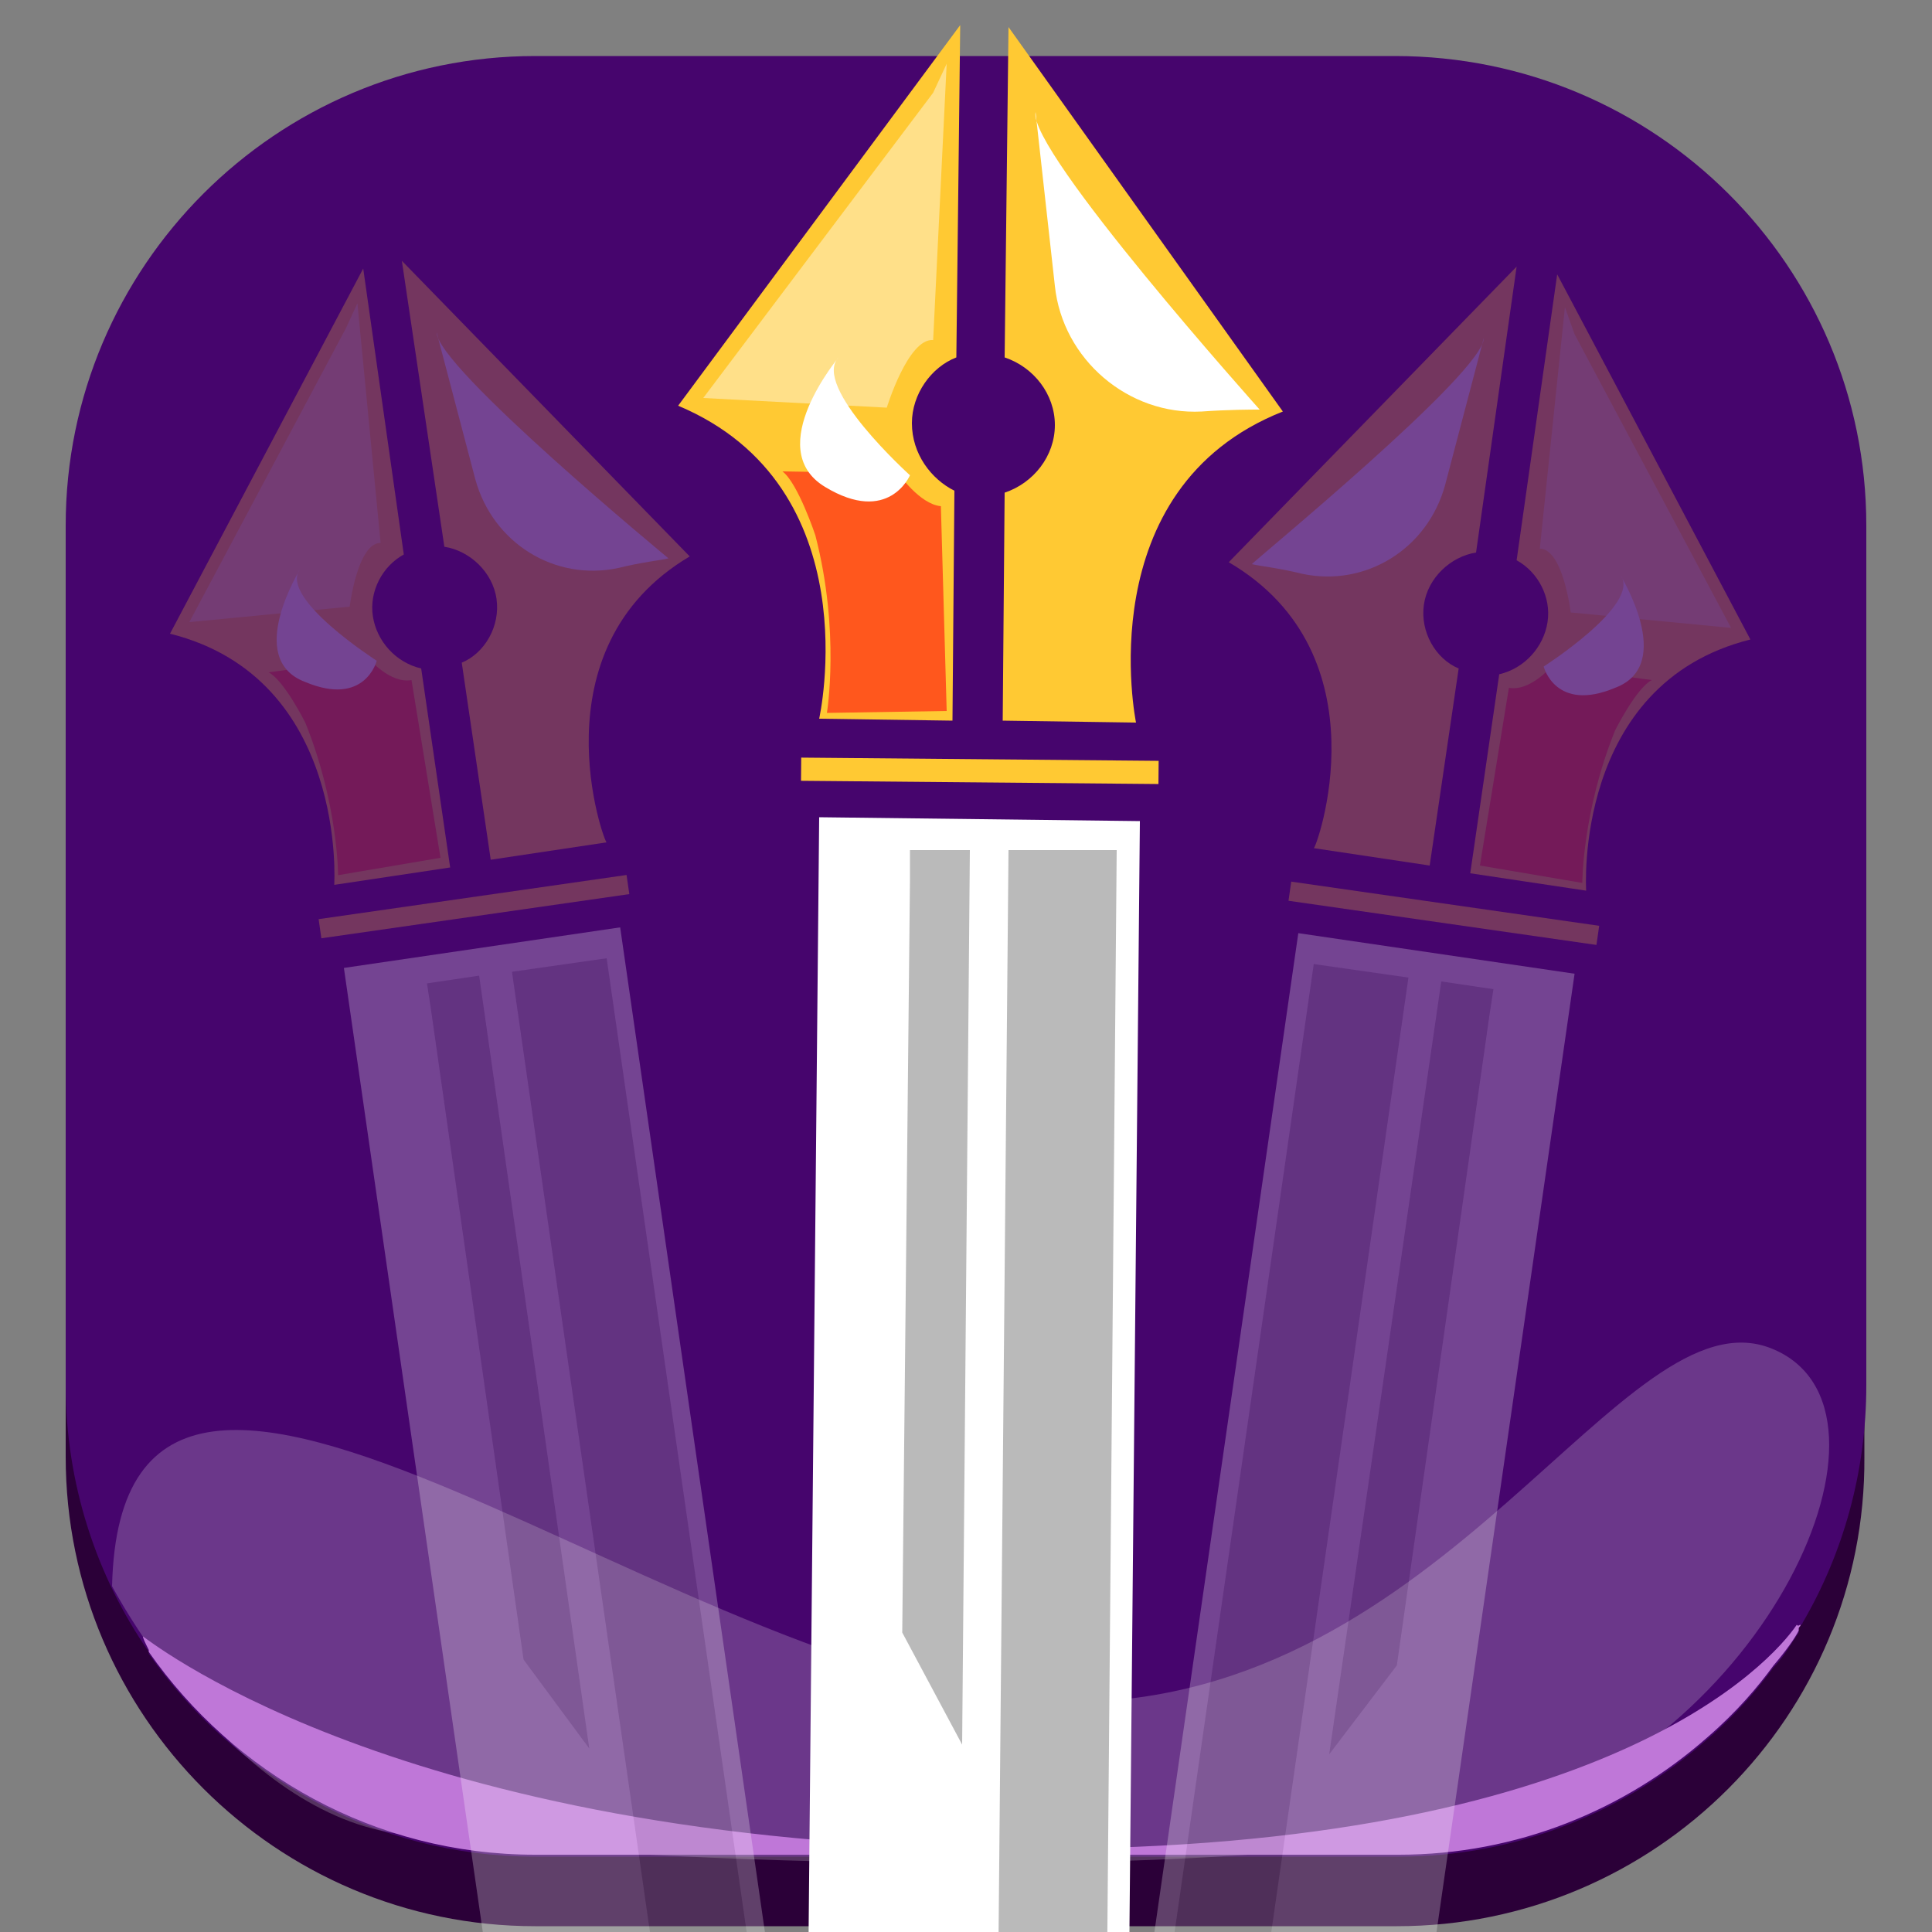 <?xml version="1.0" encoding="utf-8"?>
<!-- Generator: Adobe Illustrator 22.0.1, SVG Export Plug-In . SVG Version: 6.00 Build 0)  -->
<svg version="1.1" id="레이어_1" xmlns="http://www.w3.org/2000/svg" xmlns:xlink="http://www.w3.org/1999/xlink" x="0px"
	 y="0px" viewBox="0 0 100 100" style="enable-background:new 0 0 100 100;" xml:space="preserve">
<rect x="0" y="0" width="100" height="100" fill="#808080" stroke="none"/>
<style type="text/css">
	.st0{fill:#2B0038;}
	.st1{fill:#46056D;}
	.st2{opacity:0.2;fill:#FFFFFF;}
	.st3{fill:#BF77D8;}
	.st4{display:none;}
	.st5{display:inline;fill:url(#SVGID_1_);}
	.st6{display:inline;fill:url(#SVGID_2_);}
	.st7{display:inline;fill:url(#SVGID_3_);}
	.st8{display:inline;fill:url(#SVGID_4_);}
	.st9{display:inline;opacity:0.2;fill:#FF4D74;}
	.st10{display:inline;fill:url(#SVGID_5_);}
	.st11{display:inline;fill:url(#SVGID_6_);}
	.st12{display:inline;fill:url(#SVGID_7_);}
	.st13{display:inline;fill:url(#SVGID_8_);}
	.st14{display:inline;fill:url(#SVGID_9_);}
	.st15{display:inline;opacity:0.3;fill:#DE5155;}
	.st16{display:inline;opacity:0.5;fill:#FF450C;}
	.st17{display:inline;opacity:0.5;fill:#DE5155;}
	.st18{display:inline;fill:#FFFFFF;}
	.st19{display:inline;fill:#FFE861;}
	.st20{display:inline;opacity:0.5;}
	.st21{opacity:0.5;fill:#E56D8D;}
	.st22{display:inline;opacity:0.5;fill:#BE2F55;}
	.st23{display:inline;fill:#FF450C;}
	.st24{display:inline;opacity:0.5;fill:#E52F55;}
	.st25{display:inline;}
	.st26{fill:url(#SVGID_10_);}
	.st27{opacity:0.3;fill:#FFFFFF;}
	.st28{fill:url(#SVGID_11_);}
	.st29{fill:url(#SVGID_12_);}
	.st30{opacity:0.5;fill:#BE2F55;}
	.st31{fill:url(#SVGID_13_);}
	.st32{display:inline;fill:#232323;}
	.st33{display:inline;fill:#636363;}
	.st34{display:inline;fill:#424242;}
	.st35{display:inline;fill:#A3A3A3;}
	.st36{fill:#AA5339;}
	.st37{display:inline;fill:none;stroke:#7A7A7A;stroke-width:2;stroke-miterlimit:10;}
	.st38{display:inline;fill:#444444;}
	.st39{display:inline;fill:#E0E0E0;}
	.st40{display:inline;fill:#543025;}
	.st41{fill:#FFFFFF;}
	.st42{fill:#BABABA;}
	.st43{fill:#FFC933;}
	.st44{fill:#FF571D;}
	.st45{opacity:0.42;fill:#FFFFFF;}
	.st46{opacity:0.25;}
</style>
<g>
	<path class="st0" d="M72.3,99.7H27.7c-13.4,0-24.3-10.9-24.3-24.3V30.9c0-13.4,10.9-24.3,24.3-24.3h44.5
		c13.4,0,24.3,10.9,24.3,24.3v44.5C96.6,88.8,85.7,99.7,72.3,99.7z"/>
	<path class="st1" d="M96.6,27.2v44.5c0,4.5-1.2,8.7-3.3,12.3c0,0,0,0.1-0.1,0.1c0,0-0.1,0.1-0.1,0.2c0,0,0,0,0,0.1s0,0,0,0.1
		c-0.4,0.6-0.8,1.3-1.3,1.8c-0.8,1.1-1.9,2.4-3.4,3.7c-4.3,3.8-9.9,6.1-16,6.1H27.7c-8.3,0-15.6-4.2-20-10.5c0,0,0,0,0-0.1
		C5,81.6,3.4,76.8,3.4,71.7V27.2c0-13.4,10.9-24.3,24.3-24.3h44.5C85.7,2.9,96.6,13.8,96.6,27.2z"/>
	<path class="st2" d="M5.8,82.1c0.5-21.2,30.1,6,49.6,6c19.5,0,28.6-21.4,36.3-18.3c7.7,3.1-0.4,20.6-14.4,24.4
		c-13.9,3.7-48.1,2-56.8,0.7S5.8,82.1,5.8,82.1z"/>
	<path class="st3" d="M93.2,84.1c0,0.1-0.1,0.1-0.1,0.2c0,0,0,0,0,0.1c-0.2,0.4-0.7,1.1-1.3,1.8c-0.8,1.1-1.9,2.4-3.4,3.7
		c-4.3,3.8-9.9,6.1-16,6.1H27.7c-8.3,0-15.6-4.2-20-10.5c0,0,0,0,0-0.1c-0.2-0.4-0.3-0.6-0.3-0.7c0.7,0.5,14.2,11,46.1,11
		c29.7,0,38.2-9.7,39.5-11.6C93.1,84.2,93.1,84.1,93.2,84.1z"/>
</g>
<g class="st4">
	<linearGradient id="SVGID_1_" gradientUnits="userSpaceOnUse" x1="65.75" y1="28.76" x2="97.445" y2="28.76">
		<stop  offset="0" style="stop-color:#FA9300"/>
		<stop  offset="0.447" style="stop-color:#F66A00"/>
		<stop  offset="1" style="stop-color:#F63F00"/>
	</linearGradient>
	<path class="st5" d="M82.4,16c6.9-5.1,8.6,9.5,4.9,15.5c-3.5,5.7-14.6,5.3-19.1,6.3c-4.5,1-1.6,6.8-1.6,6.8l27.5-8.9l3.2-18.4
		l-9.9-4.4C87.6,12.9,83.8,13.7,82.4,16z"/>
	
		<linearGradient id="SVGID_2_" gradientUnits="userSpaceOnUse" x1="186.614" y1="28.76" x2="218.302" y2="28.76" gradientTransform="matrix(-1 0 0 1 220.951 0)">
		<stop  offset="0" style="stop-color:#FA9300"/>
		<stop  offset="0.447" style="stop-color:#F66A00"/>
		<stop  offset="1" style="stop-color:#F63F00"/>
	</linearGradient>
	<path class="st6" d="M17.7,16c-6.9-5.1-8.6,9.5-4.9,15.5c3.5,5.7,14.6,5.3,19.1,6.3c4.5,1,1.6,6.8,1.6,6.8L5.9,35.7L2.6,17.3
		l9.9-4.4C12.5,12.9,16.3,13.7,17.7,16z"/>
	<linearGradient id="SVGID_3_" gradientUnits="userSpaceOnUse" x1="82.957" y1="49.135" x2="82.957" y2="11.552">
		<stop  offset="0" style="stop-color:#FF9600"/>
		<stop  offset="1" style="stop-color:#FFA900"/>
	</linearGradient>
	<path class="st7" d="M76.5,15.3c0,0,5-4,16.7-3.7c11.7,0.3,5.8,20,1.2,26.4c-4.4,6.2-19.9,3.5-22.8,5.1c-2.8,1.6-0.4,5.3-1.6,6
		c-1.2,0.6-4.8-3.2-3.9-6.4c0.9-3.3,17.2-5.2,23-10.5c6-5.5,4.1-16.4-1.2-17.1c-6.2-0.8-6.9,2.4-7.3,6.1c-0.4,3.6-6.3,4.5-6.3,4.5
		L76.5,15.3z"/>
	<linearGradient id="SVGID_4_" gradientUnits="userSpaceOnUse" x1="17.046" y1="49.129" x2="17.046" y2="11.556">
		<stop  offset="0" style="stop-color:#FF9600"/>
		<stop  offset="1" style="stop-color:#FFA900"/>
	</linearGradient>
	<path class="st8" d="M30.6,49.1L30.6,49.1c-0.2,0-0.3,0-0.4,0h0c-0.1,0-0.2,0-0.2-0.1c-1.2-0.7,1.2-4.4-1.6-6
		c-2.9-1.6-18.3,1.1-22.8-5.1C1,31.5-4.9,11.9,6.8,11.6c11.7-0.3,16.7,3.7,16.7,3.7l2.2,10.3c0,0-5.9-0.9-6.3-4.5
		c-0.4-3.7-1.1-6.9-7.3-6.1C6.8,15.8,4.9,26.6,11,32.1c5.8,5.3,22.1,7.2,23,10.5c0,0.1,0.1,0.3,0.1,0.4C34.4,45.8,32,48.7,30.6,49.1
		z"/>
	<path class="st9" d="M70.2,44.2c-1.5-2.2,9.2-7.2,15.2-8c6.1-0.9,7.8,1.8,7.7,2.5c0,0.6-2.1,2.9-9.5,3.5
		C76.3,42.8,72.5,41.8,70.2,44.2z"/>
	<path class="st9" d="M11.8,41.5c-7.5-3.3,7.4-4.1,13.7-2.4c6.2,1.7,5.7,5.4,5,5.5c-0.7,0.1-0.3-1.6-3-1.8
		C24.8,42.6,14.5,42.4,11.8,41.5z"/>
	<linearGradient id="SVGID_5_" gradientUnits="userSpaceOnUse" x1="2.773" y1="12.584" x2="23.493" y2="12.584">
		<stop  offset="0" style="stop-color:#FFE834"/>
		<stop  offset="1" style="stop-color:#FFCD00"/>
	</linearGradient>
	<path class="st10" d="M2.8,12.9c5.2-4.5,19.8-2.7,19.8-2.7l0.9,5.1C23.5,15.3,8.7,9.2,2.8,12.9z"/>
	<linearGradient id="SVGID_6_" gradientUnits="userSpaceOnUse" x1="77.436" y1="11.758" x2="96.33" y2="11.758">
		<stop  offset="0" style="stop-color:#FFCD00"/>
		<stop  offset="1" style="stop-color:#FFE834"/>
	</linearGradient>
	<path class="st11" d="M79.3,8.8c0,0,13.9-0.5,17,3.5c0,0-5.9-3-18.9,2.4L79.3,8.8z"/>
	<linearGradient id="SVGID_7_" gradientUnits="userSpaceOnUse" x1="22.588" y1="43.302" x2="79.308" y2="43.302">
		<stop  offset="0" style="stop-color:#FF9600"/>
		<stop  offset="1" style="stop-color:#FFA900"/>
	</linearGradient>
	<path class="st12" d="M79.3,9.7c0,0-3,12.6-6,21.6c0,0.1-0.1,0.2-0.1,0.3c0,0.1-0.1,0.2-0.1,0.2c-1,3-2.1,5.5-3,6.9
		C66.6,44.2,53.5,49.9,51.9,60c-0.4,2.5,0.1,4.4,1.1,5.8c2.8,4.1,9.4,4.8,10.4,5.6c0,0,0.1,0,0.1,0.1c1.4,1.1,2.7,4.4,2.7,4.4
		s-7.2,1.1-16.3,1.1c-9.1,0-16.2-1.1-16.2-1.1s1.4-3.4,2.8-4.4c1.1-0.7,8-1.5,10.8-5.8c1-1.4,1.4-3.3,1-5.6
		c-1.6-10.1-15.1-15.8-18.6-21.2c-2-3.1-4-11.7-5.4-18.6c-1.1-5.5-1.8-9.9-1.8-9.9l27.5,4.4L79.3,9.7z"/>
	<linearGradient id="SVGID_8_" gradientUnits="userSpaceOnUse" x1="22.444" y1="7.809" x2="79.301" y2="7.809">
		<stop  offset="0" style="stop-color:#FFCD00"/>
		<stop  offset="1" style="stop-color:#FFE834"/>
	</linearGradient>
	<path class="st13" d="M23.3,7.7c6.4-7.1,38.6-11.4,53.6-1.5C94,17.3,13.4,18.6,23.3,7.7z"/>
	
		<linearGradient id="SVGID_9_" gradientUnits="userSpaceOnUse" x1="38.826" y1="4.4" x2="79.822" y2="4.4" gradientTransform="matrix(1.036 -3.360000e-02 3.240000e-02 1 -10.11 4.991)">
		<stop  offset="0" style="stop-color:#F63F00"/>
		<stop  offset="0.553" style="stop-color:#F66A00"/>
		<stop  offset="1" style="stop-color:#FA9300"/>
	</linearGradient>
	<path class="st14" d="M30.9,8.7c5.7,4.9,35.2,4.9,41.1-0.1c4-3.4-8.6-6.2-21.1-6.1C38.8,2.6,27.3,5.6,30.9,8.7z"/>
	<path class="st15" d="M73.1,31.9c-1,3-2.1,5.5-3,6.9C66.6,44.2,53.5,49.9,51.9,60c-0.4,2.5,0.1,4.4,1.1,5.8
		c-2.9,3.1-4.4,2.2-5.7-0.2c1-1.4,1.4-3.3,1-5.6c-1.6-10.1-15.1-15.8-18.6-21.2c-2-3.1-4-11.7-5.4-18.6l0.1-0.3
		c0,0,2.3,20.1,18.2,24.8C58.3,49.2,70.6,38.7,73.1,31.9z"/>
	<path class="st16" d="M34.6,42.1c0.6-1.4,7.8,4.4,14.1,6.2c6.3,1.9,1.2,6.1-1.1,5.5C45.3,53.2,35.9,43.5,34.6,42.1z"/>
	<path class="st17" d="M66.2,75.8c0,0-7.2,1.1-16.3,1.1c-9.1,0-16.2-1.1-16.2-1.1s1.4-3.4,2.8-4.4c-0.7,3,23,0.7,27.1,0.1
		C64.9,72.5,66.2,75.8,66.2,75.8z"/>
	<path class="st17" d="M53.3,76.8c-4.1-0.7-4.7-2.9-2.4-4c1.4-0.7,4.4-0.6,6.8-0.7c6.6-0.5,7.6,3.3,7.4,3.6
		C65,75.9,56.8,76.8,53.3,76.8z"/>
	<path class="st16" d="M42.5,72.9c-0.4,0-0.8,3-0.3,3.4s4.8,0.5,5.5,0.5c0.7,0,1.5-3.3,2.2-3.7C50.6,72.6,42.5,72.9,42.5,72.9z"/>
	<path class="st18" d="M41.3,72.6c-2.4-0.1,1.3-3.4,6.6-3.4c5.4,0,7.5,1.6,7.7,2.1C55.8,71.9,47.7,72.9,41.3,72.6z"/>
	<path class="st16" d="M27.1,12.9c-1.6-0.6-0.7,27.4,15.5,31.7c16.2,4.3,29.3-21.5,30.5-26.7c1.2-5.2-18.4-0.5-31.1-2.5
		C29.4,13.4,27.1,12.9,27.1,12.9z"/>
	<path class="st16" d="M62,3.6c-9.8,0.8-8.3,7-6.8,8.1c1.4,1.2,14.4-1.4,16.4-4.1C73.4,5.1,62,3.6,62,3.6z"/>
	<path class="st18" d="M62,3.6c-4,0.8,0.8,4.3,2.7,4.2c2-0.1,4-2.8,2.6-3.2C65.8,4.3,62,3.6,62,3.6z"/>
	<path class="st9" d="M88,12.3c-0.7,0.7,4.3,2.9,5.7,9.7c1.3,6.9,6,0.9,5.8-4.1C99.2,12.8,93.1,11.2,88,12.3z"/>
	<path class="st9" d="M1.1,22.3c0.3,4.5,3.5,6.6,4.1,6.5c0.6-0.1-0.5-11.2,7.2-15c3.3-1.6-9-1.1-10.2,0C1.1,14.9,0.8,17.9,1.1,22.3z
		"/>
	<path class="st18" d="M32,16.4c-2.8,1.3,0.4,5.3,1.7,5.1C35,21.2,34.7,15,32,16.4z"/>
	<path class="st19" d="M26.1,12.6c0,0,26.3,3.8,43.9,1.1C70.1,13.7,45.3,17.9,26.1,12.6z"/>
	<g class="st20">
		<path class="st21" d="M72.9,24.9c0,0.3-0.1,0.5-0.3,0.8c-1.1,2.3-4.8,5-6.9,3.9c-0.7-0.4-1.1-0.9-1.2-1.6c0,0,0,0,0,0
			c-0.5-2.4,1.8-6.3,3.2-8.6C69.6,16.3,73.4,22.4,72.9,24.9z"/>
		<path class="st21" d="M63.2,32.1c-0.1,0.7-0.3,1.6-0.6,2.6c-0.7,2.3-2.9,0.6-3.5-1.2c-0.1-0.3-0.2-0.6-0.2-0.9c0-2,2-3.7,3.7-2.8
			C63.2,30.1,63.4,30.9,63.2,32.1z"/>
		<path class="st21" d="M72.9,24.9c0,0.3-0.1,0.5-0.3,0.8l-0.2,0c0,0,0.1-0.7-0.5-2.7c-0.7-2-2.4-4.3-4.3-2.6
			c-1.9,1.7-3.1,7.4-3.1,7.6c-0.5-2.4,1.8-6.3,3.2-8.6C69.6,16.3,73.4,22.4,72.9,24.9z"/>
		<path class="st21" d="M63.2,32.1c0,0-1.4-2.5-2.8-2c-1.4,0.6-1.4,3.4-1.4,3.4c-0.1-0.3-0.2-0.6-0.2-0.9c0-2,2-3.7,3.7-2.8
			C63.2,30.1,63.4,30.9,63.2,32.1z"/>
	</g>
	<path class="st17" d="M75.1,25.4c0,0,3.2-1.6,4.8-4.3s-1.1-9.6-1.1-9.6L75.1,25.4z"/>
	<path class="st17" d="M22.9,12c0,0-0.5,2.4-1,2.7s-2.7,4.8-1.6,7.4c1.1,2.6,5.4,3.5,5.4,3.5S23.6,17.7,22.9,12z"/>
	<path class="st22" d="M7.3,22.1c0.5,4.7,1.9,5.3,2.9,5c1-0.3-0.5-10.1,4.4-12.2C14.5,14.9,7.5,14.4,7.3,22.1z"/>
	<path class="st22" d="M86.9,15.2c0.1,0.6,3.8,5.4,3.8,10.2c0,4.8,3.1-4.9,0.6-8C88.7,14.3,86.9,15.2,86.9,15.2z"/>
	<path class="st23" d="M10.5,32.7c-2.4-0.5,1.5,5.3,6.2,5.5c4.7,0.2,6.2,0,6.2,0S11.9,32.9,10.5,32.7z"/>
	<path class="st23" d="M80.5,36.5c0,0,8.2-0.1,10.2-1.1c1.9-1,2.1-4.9,1.6-5.1c-0.5-0.2-2.4,2-6.1,3.8
		C82.4,35.9,80.5,36.5,80.5,36.5z"/>
	<path class="st18" d="M83,12.9c-1.3,0.3-0.9-2.2,2.9-2.6c3.1-0.3,4.3,1.3,4.3,1.3S88.6,11.5,83,12.9z"/>
	<path class="st18" d="M12.2,12.1c-1.6-1,10.4-0.7,6.8,1.6C19,13.7,15.9,12.6,12.2,12.1z"/>
	<path class="st18" d="M42.5,72.9c-2.1-0.2,1.6-2.6,4.3-1.5C49.5,72.4,47.4,73.3,42.5,72.9z"/>
	<path class="st18" d="M83.3,35.5c-0.3,0.4,2.9,0.3,3.7-1.2C87.8,32.8,83.9,34.6,83.3,35.5z"/>
	<path class="st18" d="M20.3,36.8c0.1,0.6-4.6-0.4-4.4-1.3C16,34.5,20.2,36.1,20.3,36.8z"/>
	<path class="st24" d="M66,42.6c3.1-2.6,2.6,6.1,2.6,6.1S65.1,45.6,66,42.6z"/>
	<path class="st24" d="M30.6,49.1L30.6,49.1c-0.2,0-0.3,0-0.4,0h0c-0.2-1,1.8-7,3.8-6.1C34.4,45.8,32,48.7,30.6,49.1z"/>
	<path class="st22" d="M30.2,7.6c0.2-1.7,8.8-4.9,14.1-3.9s10.1,7.2,9.8,7.9S32.9,12.8,30.2,7.6z"/>
	<path class="st17" d="M55.6,50.8c-2,0.1-4.5-2.2-2.9-3.5c2.6-2.2,11.2-4.4,14.2-7.2c4.8-4.5,4.8-4.5,4.8-4.5s-1.1,3.3-5,6.7
		C62.7,45.6,56.6,50.7,55.6,50.8z"/>
	<g class="st25">
		
			<linearGradient id="SVGID_10_" gradientUnits="userSpaceOnUse" x1="50.807" y1="38.108" x2="50.807" y2="12.184" gradientTransform="matrix(1 0 0 0.957 0 6.901)">
			<stop  offset="4.189940e-02" style="stop-color:#EF6300"/>
			<stop  offset="1" style="stop-color:#E13E00"/>
		</linearGradient>
		<path class="st26" d="M62.9,30.5c0.2,7-5.1,12.8-12,12.8c-6.9,0-12.3-5.9-12-12.8c0.2-6.7,5.6-11.9,12-11.9
			C57.2,18.6,62.6,23.8,62.9,30.5z"/>
		<path class="st27" d="M39.8,34.9c1.1-4.5,21.5-7.5,22.6-6.4c1.1,1.2-1.3,13.7-11.2,13.8C41.2,42.4,39.5,36.1,39.8,34.9z"/>
		<linearGradient id="SVGID_11_" gradientUnits="userSpaceOnUse" x1="50.144" y1="39.23" x2="50.144" y2="22.264">
			<stop  offset="0" style="stop-color:#FF9600"/>
			<stop  offset="1" style="stop-color:#FFA900"/>
		</linearGradient>
		<path class="st28" d="M46.5,26.2c0,0,1.4,0.1,2.6-3.1c0,0,2.2-1.2,4.4-0.7l0.4,16.8h-5.1l-0.4-9.8l-1.9-0.2V26.2z"/>
		<linearGradient id="SVGID_12_" gradientUnits="userSpaceOnUse" x1="46.459" y1="24.076" x2="53.416" y2="24.076">
			<stop  offset="0" style="stop-color:#FFCD00"/>
			<stop  offset="1" style="stop-color:#FFE834"/>
		</linearGradient>
		<path class="st29" d="M46.5,26.2l0.2-0.6c0,0,1.8-0.8,2.1-2.9c0,0,2.9-1.3,4.7-0.2c0,0-2.2-0.4-4.2,0.7
			C49.2,23.1,48.4,26,46.5,26.2z"/>
		<path class="st30" d="M38.8,30.5c0,0,2.7-10.5,12.4-10.5c9.2,0,11.4,8.1,11.4,8.1s-1.6-9.9-12.1-9.6C40,18.8,38.7,29.4,38.8,30.5z
			"/>
		<linearGradient id="SVGID_13_" gradientUnits="userSpaceOnUse" x1="40.518" y1="40.038" x2="62.013" y2="40.038">
			<stop  offset="0" style="stop-color:#FFCD00"/>
			<stop  offset="1" style="stop-color:#FFE834"/>
		</linearGradient>
		<path class="st31" d="M40.5,37.4c0,0,3.5,6.3,11.1,5.9C59.1,43,62,35.5,62,35.5s-3.5,9-10.8,9C43.9,44.6,40.5,37.4,40.5,37.4z"/>
	</g>
</g>
<g class="st4">
	<path class="st32" d="M11.9,83.4h77.7c0,0,16.5-73.4-39.2-73.4C50.5,10-0.2,8.1,11.9,83.4z"/>
	<path class="st33" d="M18.3,85.4H3.6c-2,0-3.6-1.6-3.6-3.6v-8.5c0-2,1.6-3.6,3.6-3.6h14.7c2,0,3.6,1.6,3.6,3.6v8.5
		C21.9,83.8,20.3,85.4,18.3,85.4z"/>
	<path class="st33" d="M96.4,85.4H81.7c-2,0-3.6-1.6-3.6-3.6v-8.5c0-2,1.6-3.6,3.6-3.6h14.7c2,0,3.6,1.6,3.6,3.6v8.5
		C100,83.8,98.4,85.4,96.4,85.4z"/>
	<path class="st33" d="M17.4,50.9L3.8,48.7c-1.7-0.3-2.9-1.9-2.6-3.6l1.1-6.7c0.3-1.7,1.9-2.9,3.6-2.6L19.6,38
		c1.7,0.3,2.9,1.9,2.6,3.6l-1.1,6.7C20.8,50.1,19.1,51.2,17.4,50.9z"/>
	<path class="st33" d="M60.1,15.8l3.8-8.7c0.6-1.4,2.2-2,3.6-1.4l7,3c1.4,0.6,2,2.2,1.4,3.6L72.2,21c-0.6,1.4-2.2,2-3.6,1.4l-7-3
		C60.1,18.8,59.5,17.2,60.1,15.8z"/>
	<path class="st33" d="M20,36.4L8.1,29.5c-1.5-0.9-2-2.8-1.2-4.3l3.4-5.9c0.9-1.5,2.8-2,4.3-1.2L26.6,25c1.5,0.9,2,2.8,1.2,4.3
		l-3.4,5.9C23.5,36.7,21.5,37.2,20,36.4z"/>
	<path class="st33" d="M16.7,68.2H5.2c-1.8,0-3.3-1.5-3.3-3.3v-9.1c0-1.8,1.5-3.3,3.3-3.3h11.6c1.8,0,3.3,1.5,3.3,3.3v9.1
		C20,66.7,18.5,68.2,16.7,68.2z"/>
	<path class="st33" d="M82.6,50.9l13.6-2.2c1.7-0.3,2.9-1.9,2.6-3.6l-1.1-6.7c-0.3-1.7-1.9-2.9-3.6-2.6L80.4,38
		c-1.7,0.3-2.9,1.9-2.6,3.6l1.1,6.7C79.2,50.1,80.8,51.2,82.6,50.9z"/>
	<path class="st33" d="M83.3,68.2h11.6c1.8,0,3.3-1.5,3.3-3.3v-9.1c0-1.8-1.5-3.3-3.3-3.3H83.3c-1.8,0-3.3,1.5-3.3,3.3v9.1
		C80,66.7,81.5,68.2,83.3,68.2z"/>
	<path class="st33" d="M27.7,23.4l-7-9.2c-1.1-1.4-0.8-3.5,0.6-4.6L28.6,4c1.4-1.1,3.5-0.8,4.6,0.6l7,9.2c1.1,1.4,0.8,3.5-0.6,4.6
		L32.3,24C30.8,25.1,28.8,24.8,27.7,23.4z"/>
	<path class="st33" d="M74,22.1L84.3,17c1.6-0.8,3.6-0.2,4.4,1.5l4.1,8.2c0.8,1.6,0.2,3.6-1.5,4.4L81,36.2c-1.6,0.8-3.6,0.2-4.4-1.5
		l-4.1-8.2C71.7,24.9,72.4,23,74,22.1z"/>
	<path class="st33" d="M42.8,14.8V3.3c0-1.8,1.5-3.3,3.3-3.3h9.1c1.8,0,3.3,1.5,3.3,3.3v11.6c0,1.8-1.5,3.3-3.3,3.3h-9.1
		C44.2,18.1,42.8,16.7,42.8,14.8z"/>
	<path class="st34" d="M20.8,74.2c0,0,0.8,8.8-1,10C18,85.4,3.1,84.7,3.1,84.7s-3.8-2.4,1.4-2.4s12.9,0.9,13.7-1
		c0.7-1.9,0.3-7.5-0.2-7.7C17.4,73.3,18,69.5,20.8,74.2z"/>
	<path class="st34" d="M17.4,60.7c0,0,0.5,5-13.3,4.1c0,0-3.5,0.4,0.9,2.1s13-0.2,13.8-1.4c0,0,0.9-4.6,0.4-6.6
		C18.7,57,17.4,60.7,17.4,60.7z"/>
	<path class="st34" d="M2.7,46.6c0,0,13,3.8,16,2.7c3-1.1,2.3-5.3,2.3-5.3s-0.8-3.8-2,2.1C17.8,52,3.7,44.6,3.7,44.6
		S0.9,44.8,2.7,46.6z"/>
	<path class="st34" d="M7.7,26.9c0,0,11.8,9.2,13.6,9.1c0,0,3.1-2.4,4.7-7.7l0.7-2.1L25.1,26l-0.9,0.6c0,0-0.6,0.8-0.9,1.3
		c-0.3,0.4-0.9,1.4-0.9,1.8s0,0.8-0.2,1.4c-0.1,0.6-0.4,1.3-0.6,1.6c-0.2,0.2-0.4,0.4-1.5,0.4s-2.1-0.3-2.7-1
		c-0.6-0.7-1.4-0.8-1.2-1.6c0.1-0.8,0.1-1-0.3-1.5c-0.5-0.5-2.2-1.7-2.3-1.7c-0.1,0-0.4-0.2-1.3-0.4c-0.8-0.2-1-0.2-1.5-0.2
		c-0.4,0-1.3,0-1.6,0c-0.4,0-1.1,0.3-1.1,0.3L7.7,26.9z"/>
	<path class="st34" d="M31.9,23c0,0-0.1-0.1-0.3,0c-0.2,0.1-0.9,0.2-0.9,0.2h-0.8h-0.6c0,0-0.5-0.4-0.6-0.6c-0.1-0.2-0.6-0.3-0.8-1
		c-0.2-0.7-0.2-1.6-0.2-1.6s-0.1-0.2,0-0.4c0.1-0.1,0.4-0.2,0.5-0.3c0.1,0,0.4,0,0.8,0.2s0.8,0.2,0.9,0.3c0.1,0,0.5,0,0.8,0
		s0.4,0,0.8-0.1c0.4-0.1,0.8-0.4,1.2-0.5c0.4,0,0.5-0.1,0.8-0.3c0.3-0.2,0.1,0,0.8-0.3s0.7-0.4,1.3-0.6c0.7-0.2,1.1-0.4,1.6-0.8
		c0.4-0.3,0.6,0,0.7-0.7s0.3-0.1,0-1.6c-0.3-1.6-0.4-2.2-0.9-2.5c-0.5-0.3-1.1-0.4-1.2-1s-0.1-1.2-0.1-1.2V10c0,0,0.1-0.1,0.4,0
		c0.3,0.1,2.2,1,2.3,1.2s0.5,1.2,0.5,1.2s0.1,0.5,0.4,0.9s0.3,0.8,0.4,1c0.1,0.3-0.2,0.3,0,0.6c0.2,0.2,0.8,1.4,0.6,1.7
		c-0.2,0.3-0.8,0.7-0.8,0.7s-0.5,0.2-0.8,0.4c-0.2,0.2-1,0.8-1,0.8s-0.7,0.5-0.9,0.6c-0.2,0.1-0.7,0.5-1,0.8
		c-0.4,0.3-0.5,0.8-0.7,0.9c-0.1,0.1-0.6,0.5-0.6,0.8s0.2,0.1-0.3,0.5C33.3,22.4,31.9,23,31.9,23z"/>
	<path class="st34" d="M44.7,6.8c0,0-0.6,3.2-0.6,3.5c0,0.2,0.2,1,0.3,1.1s0.3,1.4,0.3,1.6c0,0.2-0.1,1,0,1.2c0.1,0.1,0,0.3,0.2,0.6
		s0.2,0.4,0.4,0.8c0.2,0.4,0.4,0.6,0.5,0.7c0.1,0,0.5,0.2,0.7,0.3c0.1,0.1,1.1,0.3,1.1,0.3s1.2,0.2,1.5,0.2c0.3,0,1.5-0.1,1.8,0
		c0.3,0.1,0.6,0.2,1.3,0c0.7-0.2,1.1-0.4,1.6-0.4s1.4,0.1,1.4,0.1s0.8-0.1,0.8-0.1c0.1,0,0.4-0.6,0.5-0.8c0.1-0.2,0.4-0.8,0.5-1.1
		c0.2-0.4,0.6,0,0.2-0.4s-0.4-0.4-0.6-0.4c-0.2,0.1-0.6,0.3-1.1,0.6c-0.5,0.3-1.1,0.3-1.6,0.5c-0.5,0.2-1.4,0.4-2.2,0.4
		c-0.8,0-1.8-0.1-2-0.1s-1.2-0.2-1.6-0.4c-0.5-0.1-1-0.4-1-0.5c0-0.1,0.2,0.5-0.1-1.1s-0.5-0.8-0.5-2.6s-0.2-2.3,0-2.5
		c0.1-0.3,0.1-0.9,0.3-1.6c0.1-0.7,0.4-1.4,0.6-1.7c0.1-0.3,0.3-1,0.3-1.3S47.2,2.2,47.1,2c-0.1-0.2-0.6-0.4-0.8-0.5s-0.7-0.3-0.9,0
		s-0.6,0.6-1,1.8S44,5.1,44,5.6s0.1,1,0.2,1.4C44.3,7.4,44.7,6.8,44.7,6.8z"/>
	<path class="st34" d="M65.6,8.1c0,0-0.4,0.6-1.4,1.7c-1,1.1-1.9,2.7-1.9,2.7s-0.6,1.3-0.7,1.5c-0.1,0.3-0.2,0.9-0.2,1
		c0,0.1-0.3-0.1,0,0.6c0.3,0.8,0.5,1.1,0.7,1.4c0.2,0.3,0.6,0.9,0.7,1c0.2,0.1,0.3,0.4,0.6,0.6c0.3,0.2,0.7,0.4,0.9,0.5
		c0.2,0.1,2.2,0.5,2.2,0.5s0.4,0.3,0.6,0.5c0.2,0.1,0.8,0.6,1.1,0.8c0.2,0.1,0.7,0.4,0.7,0.5c0.1,0.1,0.2,0.2,0.5,0.2
		s1.2-0.8,1.4-0.9c0.1-0.1,0.4-0.8,0.4-0.8s0-0.5,0-0.6c0-0.2,0.6-0.1-0.3-0.6s-1.4-0.6-1.4-0.6s-0.2,0-0.6,0c-0.4,0-0.8,0-0.8,0
		s-0.9-0.1-1.6-0.2c-0.7-0.1-1.7-0.3-1.9-0.5c-0.2-0.2-0.7-0.1-0.7-0.4s-0.3-0.6-0.1-1c0.2-0.4-0.2-0.2,0.2-1c0.5-0.8,0.4-1,0.6-1
		c0.2,0,0.2,0,0.6-0.5c0.3-0.4,0.4-0.4,0.6-1.2s0.1-1.4,0.2-1.6s0.1,0.1,0.1-0.2s0-0.7,0-0.7s0-0.4-0.1-0.7
		c-0.1-0.3-0.3-0.6-0.3-0.6L65.6,8.1z"/>
	<path class="st34" d="M74.1,26.1c0,0,1.9,2.2,2,2.4c0,0.2,0.1,0.4,0.4,1.1c0.3,0.7,0.2,1,0.4,1.4c0.2,0.4,0.2,0.6,0.6,1.2
		c0.4,0.6,0.3,0.7,0.4,1c0.1,0.2,0.2,0.5,0.3,0.5c0.1,0.1,0,0.2,0.5,0.2s1.1,0.2,1.5,0.2c0.4,0,1.1,0.1,1.2,0s1.1-0.4,1.5-0.5
		s0.7-0.2,1.3-0.7c0.6-0.5,0.9-1,1.7-1.4c0.8-0.4,1.9-0.9,2.2-1.1s0.8-0.6,1.1-1c0.2-0.4,0.3-0.8,0.2-0.9c-0.1-0.1-0.1-0.5-1.4-0.1
		c-1.3,0.4-2.9,1.5-3.4,2s-0.8,0.5-1.6,0.7s-1.6,0.3-1.9,0.4c-0.3,0-1,0.2-1.2-0.1c-0.2-0.2-0.2-0.5-0.5-1.2c-0.3-0.7-0.4-1-0.3-1.8
		c0.1-0.7,1-1.3-0.1-2.1s-2-0.9-2-1.4c0-0.5,0.1-0.9,0.5-1.3c0.4-0.5,0.5-1,1.3-1.6c0.8-0.6,1.8-0.9,2.2-1.1s0.8-0.7,0.2-0.7
		c-0.6,0-0.6-0.3-1.4,0c-0.8,0.3-1.2,0.5-1.4,0.7c-0.1,0.2-0.8,0.5-1.2,1.1c-0.4,0.6-0.4,0.5-1.1,1s-0.8,0.6-1.2,0.8
		c-0.3,0.2-0.8,0.4-0.8,0.6s0.1,0.7,0,0.8C74,25.5,74.1,26.1,74.1,26.1z"/>
	<path class="st34" d="M79.9,40.3c0,0-0.1,0.4,0,1.3s0.6,3.8,0.6,3.8s0.3,0.6,0.3,0.8c0,0.2-0.2,0.8-0.2,1.2c0,0.3-0.2,1-0.2,1
		s0.6,0.3,0.9,0.4s1.1,0.4,1.4,0.4c0.3,0,1.8,0.6,2,0.6c0.1,0,0.3,0,1.8-0.2c1.5-0.2,3.3-0.7,4-0.9c0.6-0.2,1.9-0.6,2.4-0.9
		c0.4-0.3,1.3-0.2,1.6-0.5c0.3-0.2,1.4-0.6,1.4-1.2C95.7,45.6,96,45.3,95,45c-1-0.3-3.3-0.4-3.4-0.2c-0.1,0.2-2.9,1.5-3.3,1.8
		c-0.3,0.3-1.6,0.4-2.4,0.5s-1.7,0.2-2.2,0S83,46.8,83,46.3s0.2-1.7,0.3-2.2s0.1-1.1,0.1-1.6c0-0.5-0.3-0.8,0.7-1.4
		c1.1-0.6,2.2-1.1,2.2-1.4c0.1-0.3,0.4-0.6,0-0.7c-0.4-0.1-2.4-0.5-3.7-0.2c-1.3,0.3-2,0.6-2,0.6l-0.8,0.7L79.9,40.3z"/>
	<path class="st34" d="M95.9,54.5c0,0-0.1-0.2,0,0.4c0.1,0.6-0.2,2.3-0.2,2.6c0,0.4,0.1,0.8-0.4,1.6s-0.5,1-0.5,1.7s0.7,1.4,0.5,1.7
		s0,0.5,0,1.2s0.2,1.7,0,1.8s-0.1,0.1-0.3,0.3c-0.1,0.2-0.8,0.7-1.1,0.8s-1.2-0.1-1.6,0c-0.4,0.1-1.9,0.1-2.2,0
		c-0.3-0.1-0.8-0.1-1.2-0.1c-0.3,0-2.8,0.3-3.2,0.2s-1.3,0.1-1.7,0c-0.4-0.1-0.7,0.4-1.1,0.2c-0.4-0.2-1.7-1.7-1.7-1.9
		s0.1-0.5,0.6-0.9c0.4-0.4,1.2-1.3,2.5-0.9s2.6,0.2,3.2,0.5c0.6,0.3,2.1,0.9,2.5,0.7c0.4-0.1,1.2-0.6,1.8-0.4c0.6,0.2,1-0.3,1-0.5
		c0-0.2,0-0.4,0.1-0.8c0.1-0.5,0.2-2.4,0-2.9c-0.3-0.5-0.1-1.4-0.1-2c0-0.6,0.1-1.5,0.5-1.7c0.4-0.2,1.4-0.7,1.4-0.8s0-0.2,0-0.4
		s-0.3-0.4,0.3-0.4S95.9,54.5,95.9,54.5z"/>
	<path class="st34" d="M95.8,73.2c0,0,0.2-0.1,0.2,0.4c0,0.2-0.1,0.4-0.2,0.7c-0.4,1.2-0.7,2.6-0.5,3.3c0.2,0.8,0.6,1.1-0.1,1.9
		c-0.6,0.8-1.9,1.1-3.6,1.5c-1.7,0.4-2.8,0.4-3.8,0.3S85.4,81,84.3,81s-2.3-0.1-2.5,0.3c-0.1,0.5-0.4,1.4,0,1.8
		c0.4,0.4,0.1,0.8,1.3,1s6.4,0.1,6.8,0.1c0.4,0-1.3,0.3,3-0.4s5.4-0.8,5.4-0.8l0.3-0.2c0,0,0.6-1.3-0.3-3c-0.9-1.7-0.8-3-0.6-3.8
		s0.3-1.9,0.3-2.1c0-0.2-0.9-1.6-0.9-1.6L95.8,73.2z"/>
	<path class="st35" d="M10.2,74H9c0,0-0.4,1.3-0.5,1.8c-0.1,0.5,0.2,1.8,0.3,2.1s0,0.4-0.1,0.9c-0.1,0.5-0.7,0.6-1.1,0.7
		s-1.3,0.2-1.8,0s-1.5-0.6-1.9-1c-0.4-0.3-1.1-0.8-1.6-1.7S0.9,74.4,1,74c0.1-0.4,0.3-1.1,0.5-1.3S1,71.9,2.9,71.9s3.6-0.2,4,0
		c0.4,0.2,1.6,0.8,1.8,0.9c0.2,0.1,1.3,0.9,1.3,0.9L10.2,74z"/>
	<path class="st35" d="M14.1,60.4c0,0,1.6-1.8,1.6-2.4c0.1-0.6,0-1.2,0-1.2s0.5-0.5-0.8-1.1s-1.5-1.1-4.7-0.6s-4.5,0.8-4.6,0.6
		s-0.3-1.6-0.3-1.6s0.6-0.2,1.9-0.4c1.3-0.1,3.8-0.2,4.4-0.4c0.6-0.1,2.8-0.6,3.8-0.4s2.1,0.9,2.3,1.1c0.2,0.1,1.1,1.2,1.1,1.6
		s0,1,0,1.5s-0.6,1.3-0.6,1.3s-0.5,0.3-0.9,0.5c-0.4,0.1-0.7,0.7-1.2,0.9c-0.4,0.3-1,0.6-1,0.6H14.1z"/>
	<path class="st35" d="M15.4,47c0,0,0.1,0.1,0.4-0.4s0.9-1.1,1-1.3c0.1-0.2,0.5-1.4,0.4-2c-0.1-0.6-0.7-1.3-0.9-1.5
		c-0.1-0.3-0.8-0.9,0.3-1.1c1.1-0.2,1.8-0.4,1.8-0.4s1.2-0.4,1.6-0.3c0.3,0.1,0.8,0.3,1.1,0.6c0.3,0.4-0.2,0.8,0,1.8
		c0.2,0.9,0.2,0.5,0.1,1.1C21,44,21,44,21,44s-0.2,1-0.4,1.3c-0.2,0.3-2,0.7-2.3,0.8c-0.3,0.1-1.2,0.3-1.2,0.3s-0.4,0.1-0.8,0.1
		S15.4,47,15.4,47z"/>
	<path class="st35" d="M24.3,24.9c0,0-0.8-0.8-1.8-1c-0.9-0.2-2.3-0.5-2.7-0.7c-0.4-0.1-2.5-1.6-2.9-1.8c-0.3-0.3-1.4-1.3-1.9-1.5
		s-0.3-0.4-0.7-0.2c-0.3,0.2-0.6,0.9-0.7,1.4c0,0.5-0.1,1.4,0.7,2.6s2.1,1.7,3.4,2.2c1.3,0.5,2.8,0.6,3,0.8c0.1,0.1,0.8,1.3,0.9,1.5
		c0.1,0.2,0.2,0.8,0.5,0.9c0.3,0.1,1.9-0.1,2.2-0.2s1.1-0.1,1.6-0.2s1.3-1.3,1.2-1.5c-0.1-0.2,0.3-0.6-0.4-1
		C25.9,25.9,24.3,24.9,24.3,24.9z"/>
	<path class="st35" d="M33.6,21.6c0,0-0.2,0.2-1.3,0.4c-1,0.1-2.2-0.1-2.9-0.4c-0.7-0.2-1.2-0.7-1.6-1.6s-1.1-1.6-1.6-2.1
		c-0.5-0.5-2-2.3-2-2.8s-0.6-1.3,0.3-1.9s0.6-1.8,2.6-1.1s2.9,1.6,3.1,2.4c0.2,0.8-1.5-0.8,0.3,1.6s2,2.7,2.2,2.8
		c0.2,0.1,0.3,0.1,1.2,0.7s0.9,1.2,0.9,1.2l-0.3,0.4l-0.6,0.4H33.6z"/>
	<path class="st35" d="M52.7,14.5c0,0,1.7-0.7,2-1s0.5-1.5,0.7-2.2c0.2-0.7,0.4-1.4,0.4-1.8c0-0.4,0.3-0.2,0-1.4s-0.4-1.8-0.9-2.3
		c-0.5-0.5-2.6-0.8-2.9-2.2c-0.3-1.4,0-2.3,0.7-2.2s3.1,0.1,3.2,0s1.5,8.6,1.5,8.6s0.1,1.8,0,2.1c-0.1,0.3-0.1,1.2-0.5,1.6
		c-0.4,0.3-0.6,0.8-0.6,0.8H52.7z"/>
	<path class="st35" d="M68.8,7.7c-0.1-0.1-0.3-0.6-0.8,0c-0.5,0.6-1.2,1.5-0.4,2.3c0.8,0.8,0.5,0.7,2.3,1.4c1.8,0.7,2.1,2.1,2,2.6
		c-0.1,0.5-0.7,1.7-0.5,2c0.2,0.3,2-1.8,2-1.8s0.3,0,0.5-0.5c0.3-0.4,0.8-1.4,0.8-1.7s0-1.1,0-1.1L74.3,10c0,0-0.3-0.1-0.9-0.4
		c-0.6-0.3-1.3-0.6-2-0.8s-2-0.7-2.3-0.9S68.8,7.7,68.8,7.7z"/>
	<path class="st35" d="M83.7,20.7l-1,3.5l1.3,1c0,0,1,0.8,1.1,1c0.1,0.2,0,0.6,0.2,1c0.2,0.4,2.7,0.5,3.2,0.5s2.5-0.5,2.5-0.5
		s0.5,0.8,0-0.7c-0.5-1.5-1.2-2.7-1.2-2.7s-1-1.3-1.1-1.5c-0.1-0.2-0.9-2.4-0.9-2.4s-0.5-1.9-0.8-2c-0.3-0.1-2.4,0.4-2.8,1
		C83.8,19.7,83.4,20.3,83.7,20.7z"/>
	<path class="st35" d="M92.8,40.3c0,0-0.3-0.2-0.7,0c-0.4,0.2-0.4,1.9-0.4,2.1c0,0.2,0.4,0.9-0.5,1.3c-0.8,0.3-1.4,1.1-1.5,1.2
		c-0.1,0.1,5.8,2.3,5.8,2.3l2.2-2.9c0,0,0.5-1.3,0-1.8s-0.3-3.2-0.8-3.7c-0.4-0.5-0.8-1.1-1.6-1.3c-0.8-0.2-1.3-1.1-2.3,0.9
		s-0.9,2.5-0.9,2.5L92.8,40.3z"/>
	<g class="st25">
		<path class="st36" d="M48.3,84.3h5.9V20.5c-1-0.1-2-0.2-3-0.2c0,0-1.1,0-2.9,0.1V84.3z"/>
		<path class="st36" d="M55.5,84.3h5.9V22.2c-1.8-0.7-3.7-1.2-5.9-1.5V84.3z"/>
		<path class="st36" d="M68.6,26.9c-1.6-1.6-3.5-3.1-5.9-4.2v61.6h5.9V26.9z"/>
		<path class="st36" d="M39.7,22.6c-2.1,0.9-4.2,2.1-6.1,3.8v57.9h6.1V22.6z"/>
		<path class="st36" d="M47,20.6c-1.7,0.2-3.8,0.7-5.9,1.5v62.2H47V20.6z"/>
		<path class="st36" d="M76.1,43.4c-0.1-0.9-0.9-8.7-6.1-15v55.9h4c1.2,0,2.2-1,2.2-2.2V43.5C76.1,43.5,76.1,43.4,76.1,43.4z"/>
		<path class="st36" d="M32.4,27.8c-3.1,3.4-5.3,8.4-5.3,15.6l-0.8,38.7c0,1.2,1,2.2,2.2,2.2h4V27.8z"/>
	</g>
	<path class="st35" d="M93.5,59c-0.5-0.2-0.9-0.4-1.6,0s-0.6,0.6-1.1,0.6c-0.5,0-1.5,0.1-2.1,0c-0.6-0.1-2.3-1.3-2.4-1.5
		c-0.1-0.1-0.9-0.5,0.6-1.6c1.6-1.1,3.9-1.8,4-1.8c0.1,0,1.4-0.3,1.7-0.3c0.4,0,1.8-0.2,1.8-0.2s1.2,1.3,1.5,2
		c0.3,0.7-0.6,1.1-0.2,3.2c0.4,2.1,1.1,2.1,0.4,2.1c-0.7,0-0.6-0.2-1.3-0.8c-0.7-0.6-1-0.9-1-0.9v-0.4L93.5,59z"/>
	<path class="st35" d="M94.3,72.4c-0.1-0.1-0.2-0.2-0.4-0.3c-0.7-0.4-1.8-0.7-3.2-0.4c-1.7,0.4-3.6,1.6-3.6,2.4s1.4,1.8,2,1.8
		s3,0,3.3,0.1c0.3,0.1,0.6,0.4,0.7,0.9c0.1,0.5,0.2,1.2,0.9,1.3s1.8,0.5,2.8,0s0.9-1.8,1.4-2.5s0-2.6-0.6-3
		c-0.6-0.4-0.2-0.5-1.6-0.5"/>
	<circle class="st37" cx="65.5" cy="60.2" r="5.1"/>
	<path class="st38" d="M70.2,59.7c0,0-0.4,4.1-3.2,4.8l-1.5,0.2c0,0-0.6,0.1-0.8,0c-0.2-0.1-0.7-0.3-1-0.3s-0.5-0.2-0.5-0.2
		s-0.3-0.1-0.4,0.1c-0.1,0.2-0.1,0.3-0.1,0.5c0,0.1,0.6,0.6,0.8,0.6s0.6,0.1,0.8,0.1c0.3,0,0.7,0.1,1,0.1c0.3,0.1,0.8-0.1,1.1,0
		c0.3,0.1,0.9,0.1,1.3-0.1c0.4-0.2,0.8-0.4,0.9-0.5c0.1,0,0-0.2,0.4-0.4c0.4-0.2,0.6-0.3,0.9-0.4c0.3-0.1,1.3-3,1.3-3s0.1-1,0.1-1.1
		c0-0.1,0-0.4,0-0.4l-0.5-0.3c0,0-0.1,0.1-0.2,0.1c-0.1,0-0.2,0.1-0.2,0.1L70.2,59.7z"/>
	<path class="st39" d="M60.4,60.4c0,0-0.2,1.1-0.1,1.2c0,0.1,0.1,0.6,0.1,0.7c0.1,0.1-0.1,0.5,0,0.7c0.1,0.1,0.1,0.3,0.2,0.5
		c0.1,0.2,0.4,0.5,0.4,0.5s0.9,1.1,1.3,1.2s1.6,0.1,1.6,0.1c0.1,0-0.1-0.2,0-0.3c0.1-0.1-0.5-0.4-0.6-0.4c-0.1-0.1-0.3-0.2-0.3-0.2
		l-0.4-0.3c0,0-0.1,0.2-0.3-0.2c-0.2-0.5-0.1-0.6-0.3-0.7C62,63,61.9,63,61.9,62.8s-0.1-0.6-0.2-1c-0.1-0.4-0.2-0.8-0.2-0.9
		c0-0.1,0-0.5,0-0.7c0-0.2,0-0.4,0-0.4s-0.2-0.1-0.3-0.1c-0.1,0-0.2,0.1-0.3,0.1S60.4,60.4,60.4,60.4z"/>
	<path class="st39" d="M70,57.7l-0.3,0.2V59c0,0,0.2-0.1,0.1,0.3c-0.1,0.5-0.2,1,0,1.1c0.2,0.1-0.5,0.1,0.1,0.2
		c0.6,0.1,0.8,0.1,0.8,0.1l0.2-0.1c0,0-0.1-0.5,0-0.6c0.1-0.1,0-0.3,0-0.6c0-0.2,0.2-0.4,0-0.6c-0.1-0.2-0.4-0.4-0.4-0.6
		c0-0.1-0.2-0.3-0.2-0.3s-0.3,0-0.3,0L70,57.7z"/>
	<path class="st40" d="M35.4,82.4c0,0,0.5-2.4,0.5-3.3c0-0.9,0.3-2.2,0.4-2.4c0.1-0.3,0.6-0.8,0.4-1.8s-0.1-2.8,0-4s0.6-8.8,0.6-9.1
		s0-0.6,0-0.6s0.5,1.8,0.5,1.9c0,0.1-0.1,1.2,0,1.4c0.1,0.2-0.2,2.5-0.2,2.8s0.1,3.2,0.3,4s0,0,0,1.9c0,1.9,0.1,2.3,0.1,2.5
		c-0.1,0.2-0.3,1-0.5,1.6c-0.1,0.6,0-0.3-0.1,1.3c-0.1,1.6-0.2,1.7-0.2,1.9c0,0.2,0.1,0.4,0,0.5c-0.2,0.1-0.1,0.7-0.4,0.8
		s-0.5,0.6-0.5,0.6H35.4z"/>
	<path class="st40" d="M24.8,61.2"/>
	<path class="st40" d="M50.7,38c0,0-0.4,0-0.5,0.8c-0.1,0.8-0.3,0.7,0,2.8c0.3,2.1,0.4,5.4,0,6.4c-0.4,0.9,0.3,3.3,0.2,4.6
		c-0.1,1.3-0.3,3.4-0.2,3.8c0.1,0.4,0.6,1.2,0.5,2.1c-0.1,0.9,0.2,4.8,0,5.3c-0.2,0.5-1.1,1.4-1.1,1.6c0,0.2,1.3-0.1,1.6-1.2
		s0.4-1.5,0.7-2.1c0.4-0.6,0.4-2.4,0.4-2.6c0-0.2-0.4-2.3-0.4-2.7s-0.1-2.3-0.1-3.2s0.1-1.4,0-1.8c-0.1-0.4-0.8-1.2-0.9-2.5
		c-0.1-1.3-0.1-2.3,0.2-3c0.3-0.7,0.3-1.2,0.4-2.7s-0.4-1.9-0.4-2.5c0-0.6-0.2-1.3-0.2-1.6C51,39,50.7,38,50.7,38z"/>
	<path class="st40" d="M50.6,82.4c0,0,0.2-0.2,0.4-0.6c0.3-0.5,0.8-1.1,0.8-1.3c0.1-0.4,1-1.3,0.5-2.5c-0.5-1.2-0.7-1.6-1.1-2.2
		c-0.5-0.6-0.5-1.3-0.7-1.6c-0.1-0.3,0.4-1.2,0.7-1.2s0.5,1.4,0.7,2.2c0.3,0.7,0.4,1.1,0.4,1.1c0.1,0.5,0.6,2.2,0.6,2.4
		c0,0.2,0,1.4,0,1.6c0,0.3,0.6,0.8,0,1.1c-0.6,0.3-1.1,0.5-1.1,0.5L50.6,82.4z"/>
	<path class="st40" d="M35.9,48c0,0,0-0.2,0.1-0.4c0-0.3,0.1-0.9,0.1-1.4c0-0.6,0-1.3-0.2-1.9c-0.4-1.5,0.2-7.5,0.2-7.5
		s0.6-3.2,0.6-4c0-0.7-0.9-2.1-0.9-2.1s-0.5-1.6-0.4-2c0-0.3,0.8-1.4,1.2-1.9c0.1-0.1,0.2-0.2,0.2-0.2s-0.6-1.3,0,1.8
		s1.2,4.8,1.2,5.5c0,0.7-0.2,1.5-0.4,2.6c-0.2,1.1-0.9,2.7-0.9,4.1c0,1.4-0.5,2.9-0.3,3.7c0.2,0.8,0.2,0.8,0.2,0.8l-0.5,2.1L35.9,48
		z"/>
	<path class="st40" d="M42.2,23.2v1.2c0,0-0.1,1.5,0,1.9c0.1,0.4,0,0.9,0,0.9l0.4-1.3v-1.6c0,0,1.6-0.8,1.3-1.2
		c-0.2-0.4-0.5-0.6-0.5-0.6s-0.4-0.2-0.7,0C42.5,22.8,42.2,23.2,42.2,23.2z"/>
	<path class="st40" d="M48.9,21.6c0,0,0.6,1.7,0.7,2c0.1,0.4,0,1.2,0,1.2s-0.4,2.3-0.4,2.9s0,1.9,0,1.9s0.3-0.6,0.7-1.3s-0.4-3,0-4
		s0.5-1.4,0.5-1.4L50,22L48.9,21.6z"/>
	<path class="st40" d="M45.3,22.6v1.7c0,0-0.4,0.9-0.6,1.6c-0.3,0.7-0.7,2.4-0.7,2.4s0.3,2.1,0.7,4.2c0.4,2.1,0.3,5.5,0.3,6.1
		c0,0.7,0.3-6.1,0.3-6.6c0-0.5,0-1.4,0-1.4s-0.1-1-0.3-1.6s0.2-1.3,0.3-1.8c0.1-0.5-0.3-1,0-1.3c0.3-0.3,0.6-2.7,0.6-2.7L45.3,22.6z
		"/>
	<path class="st40" d="M72.1,47c0,0,0.4,0.8,0.8,2c0.2,0.7,0.4,1.5,0.4,2.4c0.1,2.4,0,6.4,0,6.4s-0.1,2.8,0,3.4
		c0.1,0.6,0,2.8-0.3,4.7c-0.1,0.4-0.2,0.7-0.3,1.1c-0.6,1.9-0.4,3.7-0.6,4.2c-0.2,0.5,0,2.8,0,2.8s2.2,0.6,1.9-0.4
		c-0.2-0.9,0-3.6,0-3.6s0.7-8.9,0.7-10.7c0-1.8,0.1-3.4,0-4.9c-0.1-1.5-0.5-3-0.7-3.5S72.1,47,72.1,47z"/>
	<path class="st40" d="M66.8,81.7c-0.1,0.1-0.5,0.3-0.5,0.3s-1.4,0.6-1.2-1.4S67,77.3,67,77s-0.8-3-1.1-4.4
		c-0.3-1.5,0.1-1.3,0.1-1.3s-0.7,0.6-1,0.8c-0.3,0.2,0,0.8,0,1.2s-0.1,0.6,0,1.3c0.1,0.8-1.1,1-0.9,3.8s0.1,3.3,0.2,3.5
		c0.1,0.3,0.4,0.6,0.6,0.9s0.7,0.3,0.7,0.3s0.8-0.2,0.9-0.3s0.5-1,0.5-1H66.8z"/>
	<path class="st40" d="M28.3,81.6c0,0-0.3,1-0.3,0.4c0-0.3,0.1-0.8,0.3-1.9c0.6-3.6,1-4.2,1-4.6s-0.1-2.3-0.5-3.7
		c-0.4-1.4-0.5-4.6-0.5-4.9c0-0.3,0.6-4.5,0.6-4.5l0.4-2.1c0,0,1.3,0.9,0.6,2.1s-0.6,2-0.6,2.8s-0.2,0.7,0,1.7c0.2,1,0,2.4,0.2,2.8
		c0.2,0.4,0.1,1.1,0.6,2.6c0.5,1.5,0.5,2.7,0.5,2.7c0,0,0.1,0.6,0.1,1.7c0,1.1-0.6,2.8-0.7,2.9c-0.1,0.2-0.1,0.3-0.1,0.7
		c0,0.4,0.4,1.5,0.4,1.5l0.4,0.6c0,0,0.6,0.8-0.4,0.7c-0.9-0.1-1.3,0-1.3,0L28.3,81.6z"/>
	<path class="st40" d="M30.8,49.5l-0.7-9.1l0.7-2.4l-0.7-0.8c0,0-0.3-1-0.7,0c-0.4,1-0.6,0.7-0.6,1.6s0,1.5-0.1,1.8
		c-0.1,0.4,0.1,0.8,0,1.1c-0.1,0.4,0.7,2.2,0.7,2.8s-0.7,2.6-0.7,2.6s0.3,1.5,0,1.9c-0.3,0.4,0,1.1,0,1.1l0.6-1.7
		c0,0,0.5-1.2,0.4-1.2c-0.1-0.1-0.1-0.1-0.1-0.1s0.9,0.4,0.8,0.6c-0.2,0.2-0.1,0.4,0,0.9c0.1,0.6,0.1,0.6,0.1,0.6L30.8,49.5z"/>
	<path class="st40" d="M65.3,28.4c0.3,1.2,1.1,1.3,1.1,1.3v-0.8L65.7,28v-0.7l-0.1-0.7L64.8,26C64.8,26,65,27.2,65.3,28.4z"/>
	<path class="st40" d="M56.7,22.6c0,0,0,1.2,0,1.5c0,0.4-0.4,3.3-0.3,3.7c0.1,0.4,0.6,0.4,0.6,1.3s0,2.4,0,2.4s1-0.7,1-1.3
		s0-2.8,0-2.8s0-0.8,0-1c0-0.2,0-1.7,0-1.7l0.5-0.5c0,0,0.4-0.4,0-0.8c-0.4-0.4-0.9-0.8-0.9-0.8s-0.1,0-0.5-0.1
		C56.7,22.6,56.7,22.6,56.7,22.6z"/>
	<path class="st40" d="M59.3,23.2c0,0,0.3,0.9,0.3,1.2c0,0.3,0,1.4,0,1.9s-0.1,1.5-0.1,1.5l0.5,0.6c0,0,0.4-0.7,0.3-1.1
		c-0.1-0.4,0-1.4,0-1.4v-0.6c0,0,0.1-0.8,0.2-0.8c0.1,0,0-0.6,0-0.6L59.3,23.2z"/>
	<path class="st40" d="M43,83.6c0,0-0.4-0.1-0.4-0.1s-1.1,0.8-0.2-0.8c0.9-1.6,0.5-3.1,0.6-3.4c0.1-0.3-0.2-1.8-0.2-2
		s0.8-0.1,0.7,0.3c-0.1,0.4-0.2,0.7-0.1,0.9c0.1,0.2,0.4,1,0.3,1.2c-0.1,0.2-0.1,0.8-0.1,1c-0.1,0.2,0,0.2-0.2,0.7s-0.2,0.8-0.2,1
		c0,0.1,1.1,1,1.2,0.7c0.1-0.3,0.4-1,0.7-1.4c0.3-0.3,0.5-1.1,0.5-1.6s-0.1-1.7-0.2-1.8s-0.1-0.4,0.2-0.2c0.3,0.2,0.7,0.8,0.6,1.2
		s-0.4,1.7-0.7,2.3s-0.2,0.3-0.5,1c-0.3,0.7-0.4,0.7-0.4,0.8S43,83.6,43,83.6z"/>
</g>
<g>
	<g>
		<path class="st41" d="M51.5,144.7l-2.7,0c-4.1,0-7.3-3.4-7.3-7.4l0.9-95L59,42.5l-0.9,95.7C58.1,141.8,55.2,144.7,51.5,144.7z"/>
		<path class="st42" d="M52.2,44l-0.9,98.3h0c3.1,0,5.7-2.5,5.7-5.6l0.8-92.7L52.2,44z"/>
		
			<rect x="50.1" y="30.7" transform="matrix(9.050262e-03 -1 1 9.050262e-03 10.307 90.236)" class="st43" width="1.2" height="18.5"/>
		<g>
			<path class="st43" d="M47.2,21.9c0-1.5,1-2.9,2.3-3.4l0.2-17.2L35.1,21c10,4.2,7.3,16.2,7.3,16.2l6.9,0.1l0.1-11.9
				C48.2,24.8,47.2,23.5,47.2,21.9z"/>
			<path class="st43" d="M66.4,21.3L52.2,1.4L52,18.5c1.5,0.5,2.6,1.9,2.6,3.5s-1.1,3-2.6,3.5l-0.1,11.8l6.9,0.1
				C58.8,37.4,56.3,25.3,66.4,21.3z"/>
		</g>
		<path class="st41" d="M53.6,5.8l1,9c0.4,3.8,3.8,6.7,7.6,6.5c1.4-0.1,2.6-0.1,3-0.1C65.2,21.2,53.2,7.8,53.6,5.8z"/>
		<path class="st44" d="M42.8,36.9c0,0,0.7-4.2-0.6-9.2c0,0-0.9-2.7-1.7-3.3l6,0.1c0,0,1.1,1.6,2.2,1.7L49,36.8L42.8,36.9z"/>
		<path class="st41" d="M43.4,18.5c0.1-0.1-4,4.7-0.7,6.7c3.3,2,4.4-0.6,4.4-0.6S42,20,43.4,18.5z"/>
		<path class="st45" d="M48.3,4.8L36.4,20.6l9.5,0.5c0,0,1.1-3.6,2.4-3.5L49,3.3L48.3,4.8z"/>
		<polygon class="st42" points="47.1,45.5 46.7,84.5 49.8,90.3 50.2,44 47.1,44 		"/>
	</g>
</g>
<g class="st46">
	<g>
		<path class="st41" d="M39.1,137.1l-2.3,0.3c-3.5,0.5-6.7-1.9-7.2-5.4L17.8,50.1L32.1,48L44,130.6
			C44.5,133.8,42.3,136.7,39.1,137.1z"/>
		<path class="st42" d="M26.5,50.3l12.2,84.9h0c2.7-0.4,4.6-2.9,4.2-5.6l-11.5-80L26.5,50.3z"/>
		<rect x="16.5" y="46.4" transform="matrix(0.99 -0.142 0.142 0.99 -6.432 3.982)" class="st43" width="16.1" height="1"/>
		<g>
			<path class="st43" d="M19.3,31.9c-0.2-1.3,0.5-2.6,1.6-3.2l-2.1-14.8l-10,18.9c9.2,2.3,8.5,13,8.5,13l6-0.9l-1.5-10.3
				C20.5,34.3,19.5,33.2,19.3,31.9z"/>
			<path class="st43" d="M35.7,28.8L20.8,13.5L23,28.3c1.3,0.2,2.5,1.3,2.7,2.7c0.2,1.4-0.6,2.8-1.8,3.3l1.5,10.2l6-0.9
				C31.3,43.7,27.6,33.6,35.7,28.8z"/>
		</g>
		<path class="st41" d="M22.6,17.2l2,7.6c0.9,3.3,4.1,5.3,7.4,4.6c1.2-0.3,2.2-0.4,2.6-0.5C34.6,28.9,22.6,19,22.6,17.2z"/>
		<path class="st44" d="M17.5,45.3c0,0,0-3.7-1.7-7.9c0,0-1.1-2.2-1.9-2.6l5.2-0.7c0,0,1.1,1.3,2.2,1.1l1.5,9.2L17.5,45.3z"/>
		<path class="st41" d="M15.5,29.5c0.1-0.1-2.9,4.6,0.3,5.8c3.1,1.3,3.7-1.1,3.7-1.1S14.5,31,15.5,29.5z"/>
		<path class="st45" d="M17.9,17L9.8,32.2l8.3-0.8c0,0,0.4-3.3,1.6-3.3l-1.2-12.4L17.9,17z"/>
		<polygon class="st42" points="22.3,52.2 27.1,85.9 30.5,90.5 24.8,50.5 22.1,50.9 		"/>
	</g>
</g>
<g class="st46">
	<g>
		<path class="st41" d="M60.2,137.4l2.3,0.3c3.5,0.5,6.7-1.9,7.2-5.4l11.8-81.9l-14.3-2.1l-11.9,82.6
			C54.9,134.1,57.1,137,60.2,137.4z"/>
		<path class="st42" d="M72.9,50.6l-12.2,84.9h0c-2.7-0.4-4.6-2.9-4.2-5.6l11.5-80L72.9,50.6z"/>
		
			<rect x="74.2" y="39.2" transform="matrix(0.142 -0.99 0.99 0.142 17.348 114.515)" class="st43" width="1" height="16.1"/>
		<g>
			<path class="st43" d="M80.1,32.2c0.2-1.3-0.5-2.6-1.6-3.2l2.1-14.8l10,18.9c-9.2,2.3-8.5,13-8.5,13l-6-0.9l1.5-10.3
				C78.9,34.6,79.9,33.5,80.1,32.2z"/>
			<path class="st43" d="M63.6,29.1l14.9-15.3l-2.1,14.8c-1.3,0.2-2.5,1.3-2.7,2.7c-0.2,1.4,0.6,2.8,1.8,3.3l-1.5,10.2l-6-0.9
				C68.1,44,71.8,33.9,63.6,29.1z"/>
		</g>
		<path class="st41" d="M76.8,17.5l-2,7.6c-0.9,3.3-4.1,5.3-7.4,4.6c-1.2-0.3-2.2-0.4-2.6-0.5C64.7,29.2,76.8,19.3,76.8,17.5z"/>
		<path class="st44" d="M81.9,45.7c0,0,0-3.7,1.7-7.9c0,0,1.1-2.2,1.9-2.6l-5.2-0.7c0,0-1.1,1.3-2.2,1.1l-1.5,9.2L81.9,45.7z"/>
		<path class="st41" d="M83.9,29.8c-0.1-0.1,2.9,4.6-0.3,5.8c-3.1,1.3-3.7-1.1-3.7-1.1S84.9,31.3,83.9,29.8z"/>
		<path class="st45" d="M81.5,17.3l8.1,15.2l-8.3-0.8c0,0-0.4-3.3-1.6-3.3L81,15.9L81.5,17.3z"/>
		<polygon class="st42" points="77.1,52.5 72.3,86.2 68.8,90.8 74.6,50.8 77.3,51.2 		"/>
	</g>
</g>
</svg>
